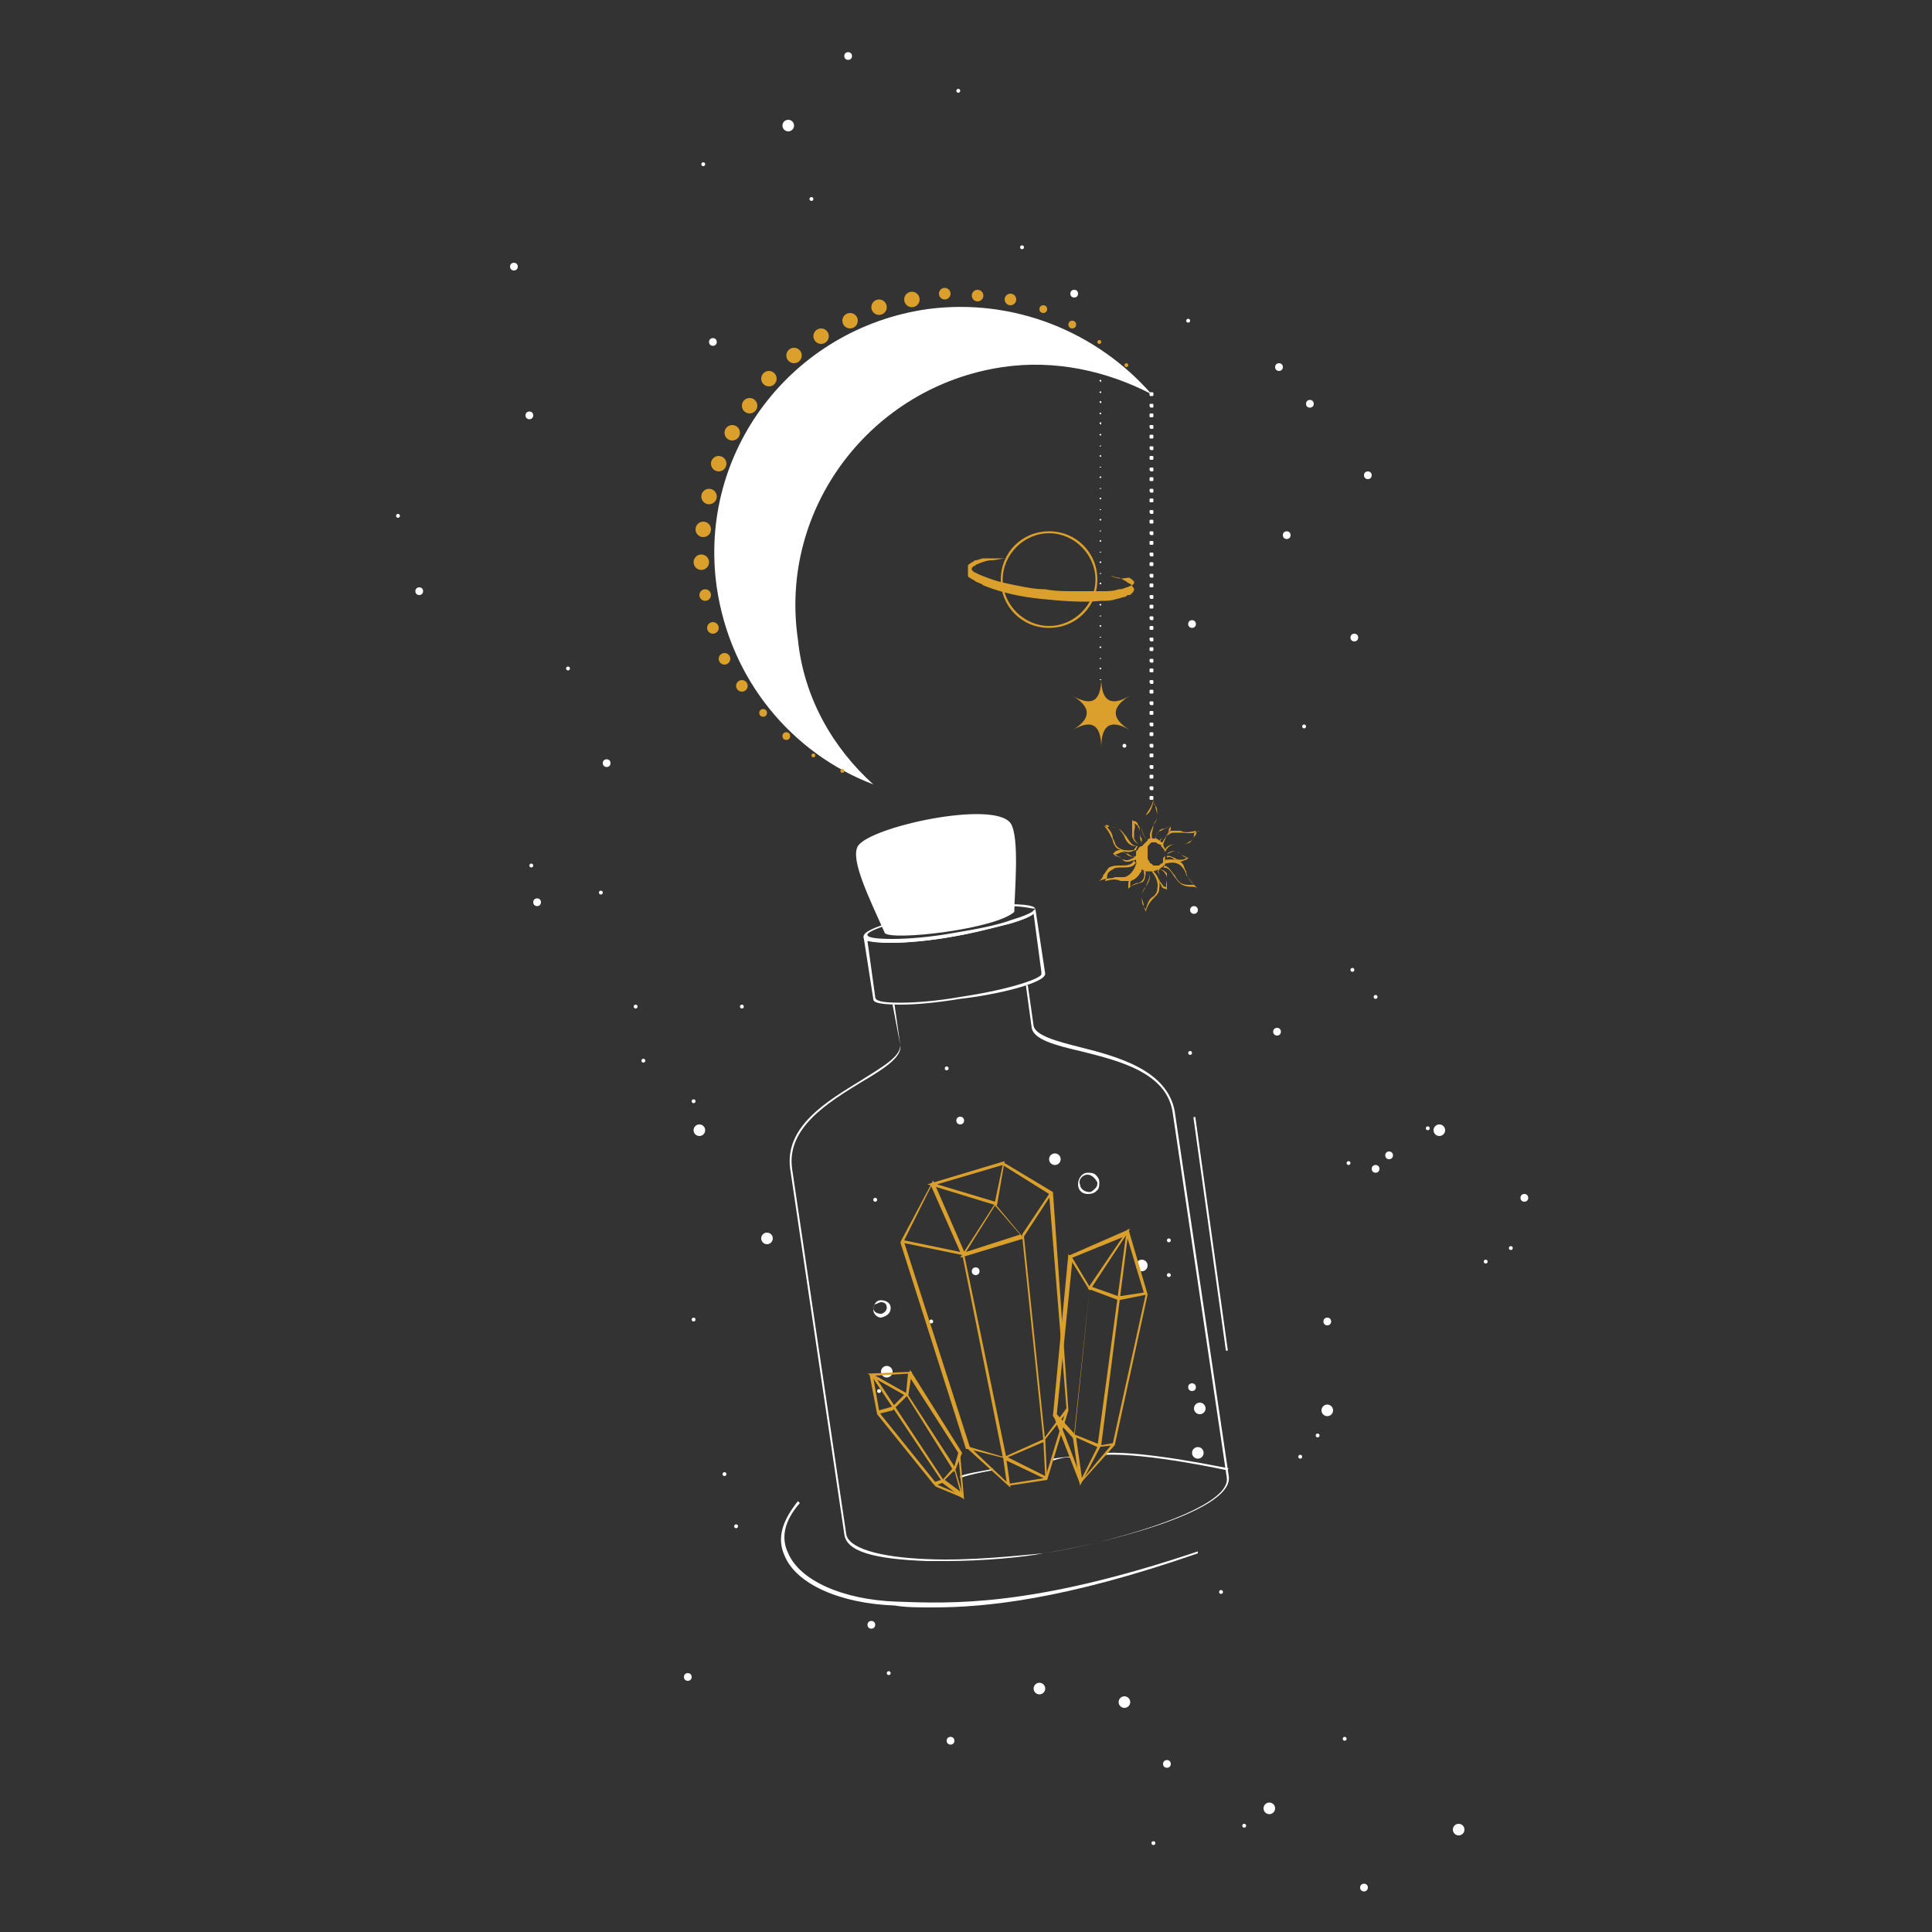<?xml version="1.0" encoding="utf-8"?>
<!-- Generator: Adobe Illustrator 19.0.0, SVG Export Plug-In . SVG Version: 6.00 Build 0)  -->
<svg version="1.1" id="Layer_1" xmlns="http://www.w3.org/2000/svg" xmlns:xlink="http://www.w3.org/1999/xlink" x="0px" y="0px"
	 viewBox="0 0 100 100" style="enable-background:new 0 0 100 100;" xml:space="preserve">
<rect x="0" y="0" width="100" height="100" fill="#333333" stroke="none"/>
<style type="text/css">
	.st0{fill:#FFFFFF;}
	.st1{fill:#DAA02B;}
</style>
<g id="XMLID_1331_">
	<g id="XMLID_1336_">
		<path id="XMLID_1337_" class="st0" d="M46.6,52c-1.4,0-1.4-0.2-1.4-0.3c0,0,0,0,0,0l0,0l-0.5-3.2l0,0l0.1,0v0
			c0,0.1,0.3,0.2,1.3,0.2c0,0,0,0,0,0c0.8,0,2-0.1,3.1-0.3c1.2-0.2,2.3-0.4,3.1-0.7c1-0.3,1.2-0.5,1.2-0.6v0l0.1,0c0,0,0,0,0,0
			l0.5,3.3l0,0c0,0.5-2.6,1.1-4.4,1.3C48.5,51.9,47.4,52,46.6,52C46.6,52,46.6,52,46.6,52z M45.3,51.6L45.3,51.6
			C45.3,51.7,45.3,51.7,45.3,51.6c0,0.2,0.3,0.3,1.3,0.3c0,0,0,0,0,0c0.8,0,2-0.1,3.1-0.3c2.7-0.4,4.3-1,4.2-1.2c0,0,0,0,0,0l0-0.1
			l0,0l-0.4-3c-0.1,0.1-0.5,0.3-1.2,0.5c-0.8,0.2-1.9,0.5-3.1,0.7c-1.2,0.2-2.3,0.3-3.1,0.3c0,0,0,0,0,0c-0.7,0-1.1-0.1-1.2-0.1
			L45.3,51.6L45.3,51.6z"/>
	</g>
	<g id="XMLID_1332_">
		<path id="XMLID_1333_" class="st0" d="M46.1,48.8c-1.4,0-1.4-0.2-1.4-0.3c-0.1-0.5,2.6-1.1,4.4-1.4c1.2-0.2,2.3-0.3,3.1-0.3
			c0,0,0,0,0,0c1.4,0,1.4,0.2,1.4,0.3l0,0c0,0.1,0,0.3-1.3,0.7c-0.8,0.2-1.9,0.5-3.1,0.7C48.1,48.7,46.9,48.8,46.1,48.8
			C46.1,48.8,46.1,48.8,46.1,48.8z M52.2,46.9C52.2,46.9,52.2,46.9,52.2,46.9c-0.9,0-2,0.1-3.1,0.3c-2.7,0.4-4.3,1-4.2,1.2
			c0,0.1,0.3,0.2,1.3,0.2c0,0,0,0,0,0c0.8,0,2-0.1,3.1-0.3c1.2-0.2,2.3-0.4,3.1-0.7c1-0.3,1.2-0.5,1.2-0.6l0,0
			C53.5,47.1,53.2,46.9,52.2,46.9z"/>
	</g>
</g>
<g id="XMLID_1329_">
	<path id="XMLID_1330_" class="st0" d="M48.9,80.8c-0.3,0-0.6,0-0.9,0c-2.8-0.1-4.2-0.5-4.3-1.4l-2.8-18.9c-0.3-2.2,1.9-3.5,3.7-4.6
		c1.1-0.7,2-1.2,2-1.8L46.2,52l0.1,0l0.3,2.1c0.1,0.6-0.8,1.2-2,1.9c-1.8,1.1-3.9,2.4-3.6,4.5l2.8,18.9c0.1,0.7,1.6,1.2,4.2,1.3
		c2.3,0.1,4.8-0.2,6-0.3c2.8-0.4,9.7-2.2,9.5-3.9l-2.8-18.9c-0.3-2.1-2.8-2.7-4.8-3.2c-1.3-0.3-2.4-0.6-2.5-1.2L53.1,51l0.1,0
		l0.3,2.1c0.1,0.5,1.2,0.8,2.4,1.1c2,0.5,4.5,1.2,4.9,3.3l2.8,18.9c0.3,1.9-7,3.6-9.6,4C53,80.6,50.9,80.8,48.9,80.8z"/>
</g>
<g id="XMLID_1285_">
	<path id="XMLID_1286_" class="st0" d="M63.5,76.1c0,0-4.1-0.9-6.3-0.8l0-0.1c2.2-0.1,6.3,0.8,6.4,0.8L63.5,76.1z"/>
</g>
<g id="XMLID_1283_">
	<path id="XMLID_1284_" class="st0" d="M54.5,75.6l0-0.1c0.6-0.1,1-0.1,1-0.1l0,0.1C55.4,75.4,55.1,75.4,54.5,75.6z"/>
</g>
<g id="XMLID_1281_">
	<path id="XMLID_1282_" class="st0" d="M49.7,76.5l0-0.1c0.5-0.2,1.6-0.3,1.7-0.4l0,0.1C51.4,76.1,50.2,76.3,49.7,76.5z"/>
</g>
<g id="XMLID_1277_">
	<path id="XMLID_1278_" class="st0" d="M45.6,68.2c-0.2,0-0.4-0.2-0.4-0.4c0-0.2,0.1-0.5,0.4-0.5c0.2,0,0.5,0.1,0.5,0.4l0,0
		C46.1,67.9,46,68.1,45.6,68.2C45.7,68.2,45.7,68.2,45.6,68.2z M45.6,67.4C45.6,67.4,45.6,67.4,45.6,67.4c-0.1,0-0.2,0.1-0.3,0.1
		c-0.1,0.1-0.1,0.2-0.1,0.2c0,0.2,0.2,0.3,0.4,0.3c0.1,0,0.2-0.1,0.2-0.1c0.1-0.1,0.1-0.2,0.1-0.2C45.9,67.5,45.8,67.4,45.6,67.4z"
		/>
</g>
<g id="XMLID_1273_">
	<path id="XMLID_1274_" class="st0" d="M56.3,61.8c-0.3,0-0.5-0.2-0.5-0.5c0-0.3,0.2-0.6,0.5-0.6c0.1,0,0.3,0,0.4,0.1
		c0.1,0.1,0.2,0.2,0.2,0.4c0,0.1,0,0.3-0.1,0.4C56.7,61.7,56.6,61.8,56.3,61.8C56.4,61.8,56.4,61.8,56.3,61.8z M56.3,60.8
		C56.3,60.8,56.3,60.8,56.3,60.8c-0.3,0-0.5,0.3-0.4,0.5c0,0.2,0.2,0.4,0.5,0.4c0.1,0,0.2-0.1,0.3-0.2c0.1-0.1,0.1-0.2,0.1-0.3l0,0
		C56.7,61,56.5,60.8,56.3,60.8z"/>
</g>
<g id="XMLID_1244_">
	<g id="XMLID_1271_">
		<circle id="XMLID_1272_" class="st0" cx="45.5" cy="72" r="0.1"/>
	</g>
	<g id="XMLID_1269_">
		<circle id="XMLID_1270_" class="st0" cx="45.9" cy="71" r="0.3"/>
	</g>
	<g id="XMLID_1267_">
		<circle id="XMLID_1268_" class="st0" cx="48.2" cy="68.4" r="0.1"/>
	</g>
	<g id="XMLID_1265_">
		<circle id="XMLID_1266_" class="st0" cx="39.9" cy="67.8" r="0"/>
	</g>
	<g id="XMLID_1263_">
		<circle id="XMLID_1264_" class="st0" cx="50.5" cy="65.8" r="0.2"/>
	</g>
	<g id="XMLID_1261_">
		<circle id="XMLID_1262_" class="st0" cx="45.3" cy="62.1" r="0.1"/>
	</g>
	<g id="XMLID_1259_">
		<circle id="XMLID_1260_" class="st0" cx="49" cy="55.3" r="0.1"/>
	</g>
	<g id="XMLID_1257_">
		<circle id="XMLID_1258_" class="st0" cx="49.7" cy="58" r="0.2"/>
	</g>
	<g id="XMLID_1255_">
		<circle id="XMLID_1256_" class="st0" cx="54.6" cy="60" r="0.3"/>
	</g>
	<g id="XMLID_1253_">
		<circle id="XMLID_1254_" class="st0" cx="59.1" cy="65.5" r="0.3"/>
	</g>
	<g id="XMLID_1251_">
		<circle id="XMLID_1252_" class="st0" cx="60.5" cy="64.2" r="0.1"/>
	</g>
	<g id="XMLID_1249_">
		<circle id="XMLID_1250_" class="st0" cx="60.5" cy="66" r="0.1"/>
	</g>
	<g id="XMLID_1247_">
		<circle id="XMLID_1248_" class="st0" cx="61.7" cy="71.8" r="0.2"/>
	</g>
	<g id="XMLID_1245_">
		<circle id="XMLID_1246_" class="st0" cx="62.1" cy="72.9" r="0.3"/>
	</g>
</g>
<path id="XMLID_1243_" class="st0" d="M45.8,48.3c-0.8-1.8-1.8-3.8-1.4-4.5c0.6-1,7-2.4,7.9-1.2c0.5,0.7,0.2,3.7,0.2,4.6
	C51.5,48.1,46.2,48.7,45.8,48.3z"/>
<g id="XMLID_1240_">
	<path id="XMLID_1241_" class="st0" d="M48.3,83.2c-0.8,0-1.4,0-2-0.1c-2.8-0.1-5.1-1.1-5.7-2.6c-0.4-0.9-0.1-1.8,0.7-2.8l0.1,0.1
		c-0.8,0.9-1,1.8-0.6,2.6c0.6,1.4,2.8,2.4,5.6,2.5c2.8,0.1,7,0.3,15.6-2.6l0,0.1C55.1,82.8,51,83.2,48.3,83.2z"/>
</g>
<g id="XMLID_1238_">
	
		<rect id="XMLID_1239_" x="56.6" y="63.8" transform="matrix(0.138 0.991 -0.991 0.138 117.284 -7.083)" class="st0" width="12.2" height="0.1"/>
</g>
<path id="XMLID_1236_" class="st0" d="M45.2,40.6c-4.2-1.6-7.4-5.4-8.1-10.2C36.1,23.4,41,17,48,16c4.5-0.6,8.8,1.2,11.6,4.4
	c-2.3-1.2-5-1.8-7.7-1.4c-6.8,1-11.6,7.3-10.6,14.1C41.6,36.1,43.1,38.7,45.2,40.6z"/>
<g id="XMLID_876_">
	<path id="XMLID_877_" class="st0" d="M59.5,41.3c0-0.1,0-0.1,0.1-0.1l0,0c0.1,0,0.1,0,0.1,0.1l0,0c0,0.1,0,0.1-0.1,0.1l0,0
		C59.5,41.4,59.5,41.4,59.5,41.3z M59.5,40.8c0-0.1,0-0.1,0.1-0.1l0,0c0.1,0,0.1,0,0.1,0.1l0,0c0,0.1,0,0.1-0.1,0.1l0,0
		C59.5,40.9,59.5,40.8,59.5,40.8z M59.5,40.2c0-0.1,0-0.1,0.1-0.1l0,0c0.1,0,0.1,0,0.1,0.1l0,0c0,0.1,0,0.1-0.1,0.1l0,0
		C59.5,40.3,59.5,40.3,59.5,40.2z M59.5,39.7c0-0.1,0-0.1,0.1-0.1l0,0c0.1,0,0.1,0,0.1,0.1l0,0c0,0.1,0,0.1-0.1,0.1l0,0
		C59.5,39.8,59.5,39.7,59.5,39.7z M59.5,39.1c0-0.1,0-0.1,0.1-0.1l0,0c0.1,0,0.1,0,0.1,0.1l0,0c0,0.1,0,0.1-0.1,0.1l0,0
		C59.5,39.2,59.5,39.2,59.5,39.1z M59.5,38.6c0-0.1,0-0.1,0.1-0.1l0,0c0.1,0,0.1,0,0.1,0.1l0,0c0,0.1,0,0.1-0.1,0.1l0,0
		C59.5,38.7,59.5,38.6,59.5,38.6z M59.5,38c0-0.1,0-0.1,0.1-0.1l0,0c0.1,0,0.1,0,0.1,0.1l0,0c0,0.1,0,0.1-0.1,0.1l0,0
		C59.5,38.1,59.5,38.1,59.5,38z M59.5,37.5c0-0.1,0-0.1,0.1-0.1l0,0c0.1,0,0.1,0,0.1,0.1l0,0c0,0.1,0,0.1-0.1,0.1l0,0
		C59.5,37.6,59.5,37.5,59.5,37.5z M59.5,36.9c0-0.1,0-0.1,0.1-0.1l0,0c0.1,0,0.1,0,0.1,0.1l0,0c0,0.1,0,0.1-0.1,0.1l0,0
		C59.5,37,59.5,37,59.5,36.9z M59.5,36.4c0-0.1,0-0.1,0.1-0.1l0,0c0.1,0,0.1,0,0.1,0.1l0,0c0,0.1,0,0.1-0.1,0.1l0,0
		C59.5,36.5,59.5,36.4,59.5,36.4z M59.5,35.8c0-0.1,0-0.1,0.1-0.1l0,0c0.1,0,0.1,0,0.1,0.1l0,0c0,0.1,0,0.1-0.1,0.1l0,0
		C59.5,35.9,59.5,35.9,59.5,35.8z M59.5,35.3c0-0.1,0-0.1,0.1-0.1l0,0c0.1,0,0.1,0,0.1,0.1l0,0c0,0.1,0,0.1-0.1,0.1l0,0
		C59.5,35.4,59.5,35.3,59.5,35.3z M59.5,34.7c0-0.1,0-0.1,0.1-0.1l0,0c0.1,0,0.1,0,0.1,0.1l0,0c0,0.1,0,0.1-0.1,0.1l0,0
		C59.5,34.8,59.5,34.8,59.5,34.7z M59.5,34.2c0-0.1,0-0.1,0.1-0.1l0,0c0.1,0,0.1,0,0.1,0.1l0,0c0,0.1,0,0.1-0.1,0.1l0,0
		C59.5,34.3,59.5,34.2,59.5,34.2z M59.5,33.6c0-0.1,0-0.1,0.1-0.1l0,0c0.1,0,0.1,0,0.1,0.1l0,0c0,0.1,0,0.1-0.1,0.1l0,0
		C59.5,33.7,59.5,33.7,59.5,33.6z M59.5,33.1c0-0.1,0-0.1,0.1-0.1l0,0c0.1,0,0.1,0,0.1,0.1l0,0c0,0.1,0,0.1-0.1,0.1l0,0
		C59.5,33.2,59.5,33.1,59.5,33.1z M59.5,32.5c0-0.1,0-0.1,0.1-0.1l0,0c0.1,0,0.1,0,0.1,0.1l0,0c0,0.1,0,0.1-0.1,0.1l0,0
		C59.5,32.6,59.5,32.6,59.5,32.5z M59.5,32c0-0.1,0-0.1,0.1-0.1l0,0c0.1,0,0.1,0,0.1,0.1l0,0c0,0.1,0,0.1-0.1,0.1l0,0
		C59.5,32.1,59.5,32,59.5,32z M59.5,31.4c0-0.1,0-0.1,0.1-0.1l0,0c0.1,0,0.1,0,0.1,0.1l0,0c0,0.1,0,0.1-0.1,0.1l0,0
		C59.5,31.5,59.5,31.5,59.5,31.4z M59.5,30.9c0-0.1,0-0.1,0.1-0.1l0,0c0.1,0,0.1,0,0.1,0.1l0,0c0,0.1,0,0.1-0.1,0.1l0,0
		C59.5,31,59.5,30.9,59.5,30.9z M59.5,30.3c0-0.1,0-0.1,0.1-0.1l0,0c0.1,0,0.1,0,0.1,0.1l0,0c0,0.1,0,0.1-0.1,0.1l0,0
		C59.5,30.4,59.5,30.4,59.5,30.3z M59.5,29.8c0-0.1,0-0.1,0.1-0.1l0,0c0.1,0,0.1,0,0.1,0.1l0,0c0,0.1,0,0.1-0.1,0.1l0,0
		C59.5,29.9,59.5,29.8,59.5,29.8z M59.5,29.2c0-0.1,0-0.1,0.1-0.1l0,0c0.1,0,0.1,0,0.1,0.1l0,0c0,0.1,0,0.1-0.1,0.1l0,0
		C59.5,29.3,59.5,29.3,59.5,29.2z M59.5,28.7c0-0.1,0-0.1,0.1-0.1l0,0c0.1,0,0.1,0,0.1,0.1l0,0c0,0.1,0,0.1-0.1,0.1l0,0
		C59.5,28.8,59.5,28.7,59.5,28.7z M59.5,28.1c0-0.1,0-0.1,0.1-0.1l0,0c0.1,0,0.1,0,0.1,0.1l0,0c0,0.1,0,0.1-0.1,0.1l0,0
		C59.5,28.2,59.5,28.2,59.5,28.1z M59.5,27.6c0-0.1,0-0.1,0.1-0.1l0,0c0.1,0,0.1,0,0.1,0.1l0,0c0,0.1,0,0.1-0.1,0.1l0,0
		C59.5,27.7,59.5,27.6,59.5,27.6z M59.5,27c0-0.1,0-0.1,0.1-0.1l0,0c0.1,0,0.1,0,0.1,0.1l0,0c0,0.1,0,0.1-0.1,0.1l0,0
		C59.5,27.1,59.5,27.1,59.5,27z M59.5,26.5c0-0.1,0-0.1,0.1-0.1l0,0c0.1,0,0.1,0,0.1,0.1l0,0c0,0.1,0,0.1-0.1,0.1l0,0
		C59.5,26.6,59.5,26.5,59.5,26.5z M59.5,25.9c0-0.1,0-0.1,0.1-0.1l0,0c0.1,0,0.1,0,0.1,0.1l0,0c0,0.1,0,0.1-0.1,0.1l0,0
		C59.5,26,59.5,26,59.5,25.9z M59.5,25.4c0-0.1,0-0.1,0.1-0.1l0,0c0.1,0,0.1,0,0.1,0.1l0,0c0,0.1,0,0.1-0.1,0.1l0,0
		C59.5,25.5,59.5,25.4,59.5,25.4z M59.5,24.8c0-0.1,0-0.1,0.1-0.1l0,0c0.1,0,0.1,0,0.1,0.1l0,0c0,0.1,0,0.1-0.1,0.1l0,0
		C59.5,24.9,59.5,24.9,59.5,24.8z M59.5,24.3c0-0.1,0-0.1,0.1-0.1l0,0c0.1,0,0.1,0,0.1,0.1l0,0c0,0.1,0,0.1-0.1,0.1l0,0
		C59.5,24.4,59.5,24.3,59.5,24.3z M59.5,23.7c0-0.1,0-0.1,0.1-0.1l0,0c0.1,0,0.1,0,0.1,0.1l0,0c0,0.1,0,0.1-0.1,0.1l0,0
		C59.5,23.8,59.5,23.8,59.5,23.7z M59.5,23.2c0-0.1,0-0.1,0.1-0.1l0,0c0.1,0,0.1,0,0.1,0.1l0,0c0,0.1,0,0.1-0.1,0.1l0,0
		C59.5,23.3,59.5,23.2,59.5,23.2z M59.5,22.6c0-0.1,0-0.1,0.1-0.1l0,0c0.1,0,0.1,0,0.1,0.1l0,0c0,0.1,0,0.1-0.1,0.1l0,0
		C59.5,22.7,59.5,22.7,59.5,22.6z M59.5,22.1c0-0.1,0-0.1,0.1-0.1l0,0c0.1,0,0.1,0,0.1,0.1l0,0c0,0.1,0,0.1-0.1,0.1l0,0
		C59.5,22.2,59.5,22.1,59.5,22.1z M59.5,21.5c0-0.1,0-0.1,0.1-0.1l0,0c0.1,0,0.1,0,0.1,0.1l0,0c0,0.1,0,0.1-0.1,0.1l0,0
		C59.5,21.6,59.5,21.6,59.5,21.5z M59.5,21c0-0.1,0-0.1,0.1-0.1l0,0c0.1,0,0.1,0,0.1,0.1l0,0c0,0.1,0,0.1-0.1,0.1l0,0
		C59.5,21.1,59.5,21,59.5,21z M59.5,20.4c0-0.1,0-0.1,0.1-0.1l0,0c0.1,0,0.1,0,0.1,0.1l0,0c0,0.1,0,0.1-0.1,0.1l0,0
		C59.5,20.5,59.5,20.5,59.5,20.4z"/>
</g>
<g id="XMLID_874_">
	<path id="XMLID_875_" class="st0" d="M54.3,27.6C54.3,27.6,54.3,27.6,54.3,27.6l0-8.7c0,0,0,0,0,0c0,0,0,0,0,0L54.3,27.6
		C54.4,27.6,54.3,27.6,54.3,27.6z"/>
</g>
<g id="XMLID_842_">
	<path id="XMLID_843_" class="st0" d="M56.9,35.2C56.9,35.1,56.9,35.1,56.9,35.2L56.9,35.2c0.1-0.1,0.1,0,0.1,0l0,0
		C57,35.2,57,35.2,56.9,35.2L56.9,35.2C56.9,35.2,56.9,35.2,56.9,35.2z M56.9,34.6C56.9,34.6,56.9,34.5,56.9,34.6L56.9,34.6
		c0.1-0.1,0.1,0,0.1,0l0,0C57,34.6,57,34.7,56.9,34.6L56.9,34.6C56.9,34.7,56.9,34.6,56.9,34.6z M56.9,34.1
		C56.9,34,56.9,34,56.9,34.1L56.9,34.1c0.1-0.1,0.1,0,0.1,0l0,0C57,34.1,57,34.1,56.9,34.1L56.9,34.1C56.9,34.1,56.9,34.1,56.9,34.1
		z M56.9,33.5C56.9,33.5,56.9,33.4,56.9,33.5L56.9,33.5c0.1-0.1,0.1,0,0.1,0l0,0C57,33.5,57,33.6,56.9,33.5L56.9,33.5
		C56.9,33.6,56.9,33.5,56.9,33.5z M56.9,33C56.9,32.9,56.9,32.9,56.9,33L56.9,33c0.1-0.1,0.1,0,0.1,0l0,0C57,33,57,33,56.9,33
		L56.9,33C56.9,33,56.9,33,56.9,33z M56.9,32.4C56.9,32.4,56.9,32.3,56.9,32.4L56.9,32.4c0.1-0.1,0.1,0,0.1,0l0,0
		C57,32.4,57,32.5,56.9,32.4L56.9,32.4C56.9,32.5,56.9,32.4,56.9,32.4z M56.9,31.9C56.9,31.8,56.9,31.8,56.9,31.9L56.9,31.9
		c0.1-0.1,0.1,0,0.1,0l0,0C57,31.9,57,31.9,56.9,31.9L56.9,31.9C56.9,31.9,56.9,31.9,56.9,31.9z M56.9,31.3
		C56.9,31.3,56.9,31.2,56.9,31.3L56.9,31.3c0.1-0.1,0.1,0,0.1,0l0,0C57,31.3,57,31.4,56.9,31.3L56.9,31.3
		C56.9,31.4,56.9,31.3,56.9,31.3z M56.9,30.8C56.9,30.7,56.9,30.7,56.9,30.8L56.9,30.8c0.1-0.1,0.1,0,0.1,0l0,0
		C57,30.8,57,30.8,56.9,30.8L56.9,30.8C56.9,30.8,56.9,30.8,56.9,30.8z M56.9,30.2C56.9,30.2,56.9,30.1,56.9,30.2L56.9,30.2
		c0.1-0.1,0.1,0,0.1,0l0,0C57,30.2,57,30.3,56.9,30.2L56.9,30.2C56.9,30.3,56.9,30.2,56.9,30.2z M56.9,29.7
		C56.9,29.6,56.9,29.6,56.9,29.7L56.9,29.7c0.1-0.1,0.1,0,0.1,0l0,0C57,29.7,57,29.7,56.9,29.7L56.9,29.7
		C56.9,29.7,56.9,29.7,56.9,29.7z M56.9,29.1C56.9,29.1,56.9,29,56.9,29.1L56.9,29.1c0.1-0.1,0.1,0,0.1,0l0,0
		C57,29.1,57,29.2,56.9,29.1L56.9,29.1C56.9,29.2,56.9,29.1,56.9,29.1z M56.9,28.6C56.9,28.5,56.9,28.5,56.9,28.6L56.9,28.6
		c0.1-0.1,0.1,0,0.1,0l0,0C57,28.6,57,28.6,56.9,28.6L56.9,28.6C56.9,28.6,56.9,28.6,56.9,28.6z M56.9,28C56.9,28,56.9,27.9,56.9,28
		L56.9,28c0.1-0.1,0.1,0,0.1,0l0,0C57,28,57,28.1,56.9,28L56.9,28C56.9,28.1,56.9,28,56.9,28z M56.9,27.5
		C56.9,27.4,56.9,27.4,56.9,27.5L56.9,27.5c0.1-0.1,0.1,0,0.1,0l0,0C57,27.5,57,27.5,56.9,27.5L56.9,27.5
		C56.9,27.5,56.9,27.5,56.9,27.5z M56.9,26.9C56.9,26.9,56.9,26.8,56.9,26.9L56.9,26.9c0.1-0.1,0.1,0,0.1,0l0,0
		C57,26.9,57,27,56.9,26.9L56.9,26.9C56.9,27,56.9,26.9,56.9,26.9z M56.9,26.4C56.9,26.3,56.9,26.3,56.9,26.4L56.9,26.4
		c0.1-0.1,0.1,0,0.1,0l0,0C57,26.4,57,26.4,56.9,26.4L56.9,26.4C56.9,26.4,56.9,26.4,56.9,26.4z M56.9,25.8
		C56.9,25.8,56.9,25.7,56.9,25.8L56.9,25.8c0.1-0.1,0.1,0,0.1,0l0,0C57,25.8,57,25.9,56.9,25.8L56.9,25.8
		C56.9,25.9,56.9,25.8,56.9,25.8z M56.9,25.3C56.9,25.2,56.9,25.2,56.9,25.3L56.9,25.3c0.1-0.1,0.1,0,0.1,0l0,0
		C57,25.3,57,25.3,56.9,25.3L56.9,25.3C56.9,25.3,56.9,25.3,56.9,25.3z M56.9,24.7C56.9,24.7,56.9,24.6,56.9,24.7L56.9,24.7
		c0.1-0.1,0.1,0,0.1,0l0,0C57,24.7,57,24.8,56.9,24.7L56.9,24.7C56.9,24.8,56.9,24.7,56.9,24.7z M56.9,24.2
		C56.9,24.1,56.9,24.1,56.9,24.2L56.9,24.2c0.1-0.1,0.1,0,0.1,0l0,0C57,24.2,57,24.2,56.9,24.2L56.9,24.2
		C56.9,24.2,56.9,24.2,56.9,24.2z M56.9,23.6C56.9,23.6,56.9,23.5,56.9,23.6L56.9,23.6c0.1-0.1,0.1,0,0.1,0l0,0
		C57,23.6,57,23.7,56.9,23.6L56.9,23.6C56.9,23.7,56.9,23.6,56.9,23.6z M56.9,23.1C56.9,23,56.9,23,56.9,23.1L56.9,23.1
		c0.1-0.1,0.1,0,0.1,0l0,0C57,23.1,57,23.1,56.9,23.1L56.9,23.1C56.9,23.1,56.9,23.1,56.9,23.1z M56.9,22.5
		C56.9,22.5,56.9,22.4,56.9,22.5L56.9,22.5c0.1-0.1,0.1,0,0.1,0l0,0C57,22.5,57,22.6,56.9,22.5L56.9,22.5
		C56.9,22.6,56.9,22.5,56.9,22.5z M56.9,21.9C56.9,21.9,56.9,21.9,56.9,21.9L56.9,21.9c0.1-0.1,0.1,0,0.1,0l0,0
		C57,22,57,22,56.9,21.9L56.9,21.9C56.9,22,56.9,22,56.9,21.9z M56.9,21.4C56.9,21.4,56.9,21.3,56.9,21.4L56.9,21.4
		c0.1-0.1,0.1,0,0.1,0l0,0C57,21.4,57,21.5,56.9,21.4L56.9,21.4C56.9,21.5,56.9,21.4,56.9,21.4z M56.9,20.8
		C56.9,20.8,56.9,20.8,56.9,20.8L56.9,20.8c0.1-0.1,0.1,0,0.1,0l0,0C57,20.9,57,20.9,56.9,20.8L56.9,20.8
		C56.9,20.9,56.9,20.9,56.9,20.8z M56.9,20.3C56.9,20.3,56.9,20.2,56.9,20.3L56.9,20.3c0.1-0.1,0.1,0,0.1,0l0,0
		C57,20.3,57,20.4,56.9,20.3L56.9,20.3C56.9,20.4,56.9,20.3,56.9,20.3z M56.9,19.7C56.9,19.7,56.9,19.7,56.9,19.7L56.9,19.7
		c0.1-0.1,0.1,0,0.1,0l0,0C57,19.8,57,19.8,56.9,19.7L56.9,19.7C56.9,19.8,56.9,19.8,56.9,19.7z M56.9,19.2
		C56.9,19.2,56.9,19.1,56.9,19.2L56.9,19.2c0.1-0.1,0.1,0,0.1,0l0,0C57,19.2,57,19.3,56.9,19.2L56.9,19.2
		C56.9,19.3,56.9,19.2,56.9,19.2z"/>
</g>
<g id="XMLID_2419_">
	<g id="XMLID_1340_">
		<g id="XMLID_1357_">
			<path id="XMLID_1358_" class="st1" d="M50,65l-3.4-0.7l1.7-3.2L50,65z M46.8,64.2l2.9,0.6l-1.5-3.4L46.8,64.2z"/>
		</g>
		<g id="XMLID_1353_">
			<path id="XMLID_1354_" class="st1" d="M51.6,62.4L48,61.3l4-1.2L51.6,62.4z M48.5,61.3l3,0.9l0.4-1.9L48.5,61.3z"/>
		</g>
		<g id="XMLID_1349_">
			<path id="XMLID_1350_" class="st1" d="M49.7,65.1l1.8-2.8l1.5,1.8L49.7,65.1z M51.5,62.4L50,64.8l2.8-0.9L51.5,62.4z"/>
		</g>
		<g id="XMLID_1347_">
			<polygon id="XMLID_1348_" class="st1" points="52,75.5 52,75.4 54,74.5 52.9,63.9 52.9,63.9 54.3,61.8 51.9,60.3 52,60.2 
				54.5,61.7 53,64 54.1,74.6 			"/>
		</g>
		<g id="XMLID_1345_">
			<polygon id="XMLID_1346_" class="st1" points="52.1,75.5 50.1,75 50,75 46.6,64.3 46.8,64.3 50.2,74.9 51.9,75.4 49.8,64.9 
				49.9,64.9 			"/>
		</g>
		<g id="XMLID_1343_">
			<polygon id="XMLID_1344_" class="st1" points="52.3,77 50.1,75 50.2,74.9 52.1,76.7 51.9,75.3 54.1,76.4 54,74.5 55.2,72.9 
				54.3,61.8 54.5,61.7 55.3,73 54.1,74.5 54.2,76.6 52.1,75.6 			"/>
		</g>
		<g id="XMLID_1341_">
			<polygon id="XMLID_1342_" class="st1" points="52.2,76.9 52.2,76.8 54.1,76.5 55.2,72.9 55.3,73 54.2,76.6 			"/>
		</g>
	</g>
	<g id="XMLID_1308_">
		<g id="XMLID_1325_">
			<path id="XMLID_1326_" class="st1" d="M56.4,66.8L55.3,65l3.2-1.4L56.4,66.8z M55.5,65.1l0.9,1.5l1.8-2.6L55.5,65.1z"/>
		</g>
		<g id="XMLID_1321_">
			<path id="XMLID_1322_" class="st1" d="M57.9,67.3l-1.6-0.6l2.1-3.1l1,3.4L57.9,67.3z M56.5,66.6l1.4,0.5l1.3-0.2l-0.9-3
				L56.5,66.6z"/>
		</g>
		<g id="XMLID_1317_">
			<path id="XMLID_1318_" class="st1" d="M55.6,74.5l-1.1-1.2l0,0l0.8-8.4l1.1,1.8L55.6,74.5z M54.7,73.2l0.9,1l0.8-7.5l-0.9-1.4
				L54.7,73.2z"/>
		</g>
		<g id="XMLID_1315_">
			<polygon id="XMLID_1316_" class="st1" points="56.8,74.9 58.3,63.8 58.4,63.8 57,74.8 57.6,74.7 59.3,67 59.4,67 57.7,74.8 			
				"/>
		</g>
		<g id="XMLID_1311_">
			<path id="XMLID_1312_" class="st1" d="M55.9,76.9l-0.4-2.7l1.5,0.6L55.9,76.9z M55.7,74.4l0.3,2.1l0.8-1.6L55.7,74.4z"/>
		</g>
		<g id="XMLID_1309_">
			<polygon id="XMLID_1310_" class="st1" points="55.9,76.8 54.5,73.2 54.7,73.2 56,76.6 57.6,74.7 57.7,74.8 			"/>
		</g>
	</g>
	<g id="XMLID_1304_">
		<path id="XMLID_1305_" class="st1" d="M47,72.3l-2.1-1.2l2.3-0.1L47,72.3z M45.3,71.2l1.6,0.9l0.1-1L45.3,71.2z"/>
	</g>
	<g id="XMLID_1300_">
		<path id="XMLID_1301_" class="st1" d="M45.4,73.2L45,71.1l2,1.1l-0.8,0.8L45.4,73.2z M45.2,71.3l0.3,1.7l0.7-0.2l0.6-0.6
			L45.2,71.3z"/>
	</g>
	<g id="XMLID_1296_">
		<path id="XMLID_1297_" class="st1" d="M49.4,76.2l-2.5-4l0.2-1.3l2.7,4.3L49.4,76.2z M47,72.2l2.4,3.7l0.2-0.7l-2.5-3.9L47,72.2z"
			/>
	</g>
	<g id="XMLID_1294_">
		<polygon id="XMLID_1295_" class="st1" points="48.4,76.9 48.3,76.8 45.4,73.2 45.5,73.1 48.4,76.7 48.7,76.6 45.1,71.2 45.2,71.1 
			48.9,76.7 		"/>
	</g>
	<g id="XMLID_1290_">
		<path id="XMLID_1291_" class="st1" d="M49.9,77.6l-1.2-0.9l0.7-0.8L49.9,77.6z M48.9,76.6l0.8,0.6l-0.3-1.1L48.9,76.6z"/>
	</g>
	<g id="XMLID_1288_">
		<path id="XMLID_1289_" class="st1" d="M48.4,76.9l0-0.1l1.4,0.6l-0.2-2.1l0.1,0l0.2,2.3C49.9,77.5,48.2,76.9,48.4,76.9z"/>
	</g>
	<path id="XMLID_1237_" class="st1" d="M57,35.1c0,1.2-0.5,1.5-1.5,0.9c1,0.6,1,1.2,0,1.8c1-0.6,1.5-0.3,1.5,0.9
		c0-1.2,0.5-1.5,1.5-0.9c-1-0.6-1-1.2,0-1.8C57.5,36.6,57,36.3,57,35.1z"/>
	<g id="XMLID_1207_">
		<circle id="XMLID_1235_" class="st1" cx="43.6" cy="39.9" r="0.1"/>
		<circle id="XMLID_1234_" class="st1" cx="42.1" cy="39.1" r="0.1"/>
		<circle id="XMLID_1233_" class="st1" cx="40.7" cy="38.1" r="0.2"/>
		<circle id="XMLID_1232_" class="st1" cx="39.5" cy="36.9" r="0.2"/>
		<circle id="XMLID_1231_" class="st1" cx="38.4" cy="35.5" r="0.3"/>
		<circle id="XMLID_1230_" class="st1" cx="37.5" cy="34.1" r="0.3"/>
		<circle id="XMLID_1229_" class="st1" cx="36.9" cy="32.5" r="0.3"/>
		<circle id="XMLID_1228_" class="st1" cx="36.5" cy="30.8" r="0.3"/>
		<circle id="XMLID_1227_" class="st1" cx="36.3" cy="29.1" r="0.4"/>
		<circle id="XMLID_1226_" class="st1" cx="36.4" cy="27.4" r="0.4"/>
		<circle id="XMLID_1225_" class="st1" cx="36.7" cy="25.7" r="0.4"/>
		<circle id="XMLID_1224_" class="st1" cx="37.2" cy="24" r="0.4"/>
		<circle id="XMLID_1223_" class="st1" cx="37.9" cy="22.4" r="0.4"/>
		<circle id="XMLID_1222_" class="st1" cx="38.8" cy="21" r="0.4"/>
		<circle id="XMLID_1221_" class="st1" cx="39.8" cy="19.6" r="0.4"/>
		<circle id="XMLID_1220_" class="st1" cx="41.1" cy="18.4" r="0.4"/>
		<circle id="XMLID_1219_" class="st1" cx="42.5" cy="17.4" r="0.4"/>
		<circle id="XMLID_1218_" class="st1" cx="44" cy="16.6" r="0.4"/>
		<circle id="XMLID_1217_" class="st1" cx="45.5" cy="15.9" r="0.4"/>
		<circle id="XMLID_1216_" class="st1" cx="47.2" cy="15.5" r="0.4"/>
		<circle id="XMLID_1215_" class="st1" cx="48.9" cy="15.2" r="0.3"/>
		<circle id="XMLID_1214_" class="st1" cx="50.6" cy="15.3" r="0.3"/>
		<circle id="XMLID_1213_" class="st1" cx="52.3" cy="15.5" r="0.3"/>
		<circle id="XMLID_1212_" class="st1" cx="54" cy="16" r="0.2"/>
		<circle id="XMLID_1211_" class="st1" cx="55.5" cy="16.8" r="0.2"/>
		<circle id="XMLID_1210_" class="st1" cx="56.9" cy="17.7" r="0.1"/>
		<circle id="XMLID_1209_" class="st1" cx="58.3" cy="18.9" r="0.1"/>
		
			<rect id="XMLID_1208_" x="59.4" y="20.1" transform="matrix(0.707 0.707 -0.707 0.707 31.599 -36.127)" class="st1" width="0" height="0"/>
	</g>
	<g id="XMLID_917_">
		<path id="XMLID_1206_" class="st1" d="M60.3,44.7c0,0.1-0.1,0.1-0.1,0.1c0,0-0.1,0.1-0.1,0.1c0,0-0.1,0.1-0.2,0.1
			c-0.1,0-0.1,0.1-0.2,0.1c0,0-0.1,0-0.1,0c-0.1,0-0.1,0-0.2,0h0c-0.1,0-0.1,0-0.1,0c-0.1,0-0.1-0.1-0.2-0.1c-0.1,0-0.1-0.1-0.2-0.2
			v0c-0.1-0.1-0.1-0.2-0.1-0.3c0,0,0-0.1,0-0.1v0c0,0,0-0.1,0-0.1c0,0,0,0,0-0.1c0-0.1,0-0.2,0.1-0.2c0-0.1,0.1-0.2,0.2-0.2
			c0,0,0.1-0.1,0.1-0.1c0,0,0.1-0.1,0.2-0.1c0.1,0,0.1-0.1,0.2-0.1h0c0,0,0.1,0,0.1,0c0,0,0,0,0,0c0,0-0.1,0.1-0.1,0.1
			c0,0-0.1,0.1-0.1,0.1c-0.1,0.1-0.1,0.1-0.1,0.2c0,0.1,0,0.1,0,0.2c0,0,0,0,0,0.1c0,0,0,0.1,0,0.1v0c0,0,0,0.1,0,0.1
			c0,0.1,0.1,0.2,0.1,0.2v0c0,0.1,0.1,0.1,0.1,0.1c0,0,0.1,0.1,0.1,0.1c0,0,0.1,0,0.1,0h0c0,0,0.1,0,0.1,0c0,0,0.1,0,0.1,0
			c0.1,0,0.1,0,0.2-0.1C60.2,44.8,60.2,44.7,60.3,44.7C60.3,44.7,60.3,44.7,60.3,44.7z"/>
		<g id="XMLID_1202_">
			<path id="XMLID_1203_" class="st1" d="M59.8,44.9c0,0-0.1,0-0.1,0c0,0-0.1,0-0.1,0c0,0-0.1,0-0.1-0.1c-0.1,0-0.1-0.1-0.2-0.1l0,0
				c-0.1-0.1-0.1-0.1-0.1-0.2c0,0,0-0.1,0-0.1c0,0,0-0.1,0-0.1c0,0,0,0,0-0.1c0-0.1,0-0.1,0-0.2c0-0.1,0.1-0.2,0.1-0.2
				c0,0,0.1-0.1,0.1-0.1c0,0,0.1-0.1,0.1-0.1l0,0c0,0,0,0,0,0c0.1,0,0.1,0,0.2,0c0.1,0,0.1,0,0.1,0c0.1,0,0.1,0.1,0.2,0.1
				c0.1,0,0.1,0.1,0.2,0.2l0,0c0.1,0.1,0.1,0.2,0.1,0.3c0,0,0,0.1,0,0.2c0,0,0,0.1,0,0.1c0,0,0,0,0,0.1c0,0.1,0,0.2-0.1,0.2
				c0,0,0,0.1-0.1,0.1l0,0c0,0,0,0,0,0c0,0-0.1,0.1-0.1,0.1c-0.1,0-0.1,0-0.2,0.1C59.9,44.8,59.8,44.9,59.8,44.9z M59.3,44.6
				c0,0.1,0.1,0.1,0.1,0.1c0,0,0.1,0.1,0.1,0.1c0,0,0.1,0,0.1,0c0.1,0,0.2,0,0.3,0c0.1,0,0.1,0,0.2-0.1c0,0,0.1,0,0.1-0.1
				c0,0,0-0.1,0-0.1c0-0.1,0-0.1,0.1-0.2c0,0,0,0,0-0.1c0,0,0-0.1,0-0.1c0-0.1,0-0.1,0-0.1c0-0.1-0.1-0.2-0.1-0.3l0,0
				c0-0.1-0.1-0.1-0.2-0.2c0,0-0.1-0.1-0.2-0.1c0,0-0.1,0-0.1,0c-0.1,0-0.1,0-0.2,0l0,0c0,0-0.1,0-0.1,0.1c0,0-0.1,0.1-0.1,0.1
				c-0.1,0.1-0.1,0.1-0.1,0.2c0,0.1,0,0.1,0,0.2c0,0,0,0,0,0.1c0,0,0,0.1,0,0.1c0,0,0,0.1,0,0.1C59.2,44.4,59.2,44.5,59.3,44.6
				L59.3,44.6z"/>
		</g>
		<g id="XMLID_918_">
			<g id="XMLID_1198_">
				<path id="XMLID_1199_" class="st1" d="M59.7,43.5L59.7,43.5c-0.1,0-0.2,0-0.3,0h0l0,0c-0.1-0.1-0.4-0.4-0.3-0.9
					c0-0.2,0.1-0.3,0.2-0.4c0.1-0.2,0.3-0.4,0.4-0.8l0,0c0,0.1,0,0.2,0.1,0.3c0.1,0.1,0.1,0.3,0.1,0.5c0,0.2-0.1,0.4-0.2,0.5
					C59.7,43,59.5,43.2,59.7,43.5L59.7,43.5z M59.5,43.5c0,0,0.1,0,0.1,0c-0.2-0.3,0-0.5,0.1-0.8c0.1-0.2,0.2-0.3,0.2-0.5
					c0-0.2-0.1-0.3-0.1-0.5c0-0.1-0.1-0.1-0.1-0.2c-0.1,0.4-0.2,0.6-0.4,0.7c-0.1,0.1-0.2,0.2-0.2,0.4c-0.1,0.4,0.2,0.8,0.3,0.9
					C59.5,43.5,59.5,43.5,59.5,43.5z"/>
			</g>
			<g id="XMLID_1194_">
				<path id="XMLID_1195_" class="st1" d="M59,43.7L59,43.7c-0.1,0-0.3-0.1-0.4-0.4c0-0.1,0-0.2,0-0.3c0-0.1,0-0.3,0-0.6l0,0
					c0,0.1,0.1,0.1,0.1,0.1c0.1,0,0.2,0.1,0.2,0.2c0.1,0.1,0.1,0.2,0.1,0.3c0,0.2,0,0.3,0.1,0.4l0,0l0,0
					C59.1,43.6,59.1,43.6,59,43.7L59,43.7z M58.7,42.6c0.1,0.2,0,0.3,0,0.5c0,0.1,0,0.2,0,0.3c0.1,0.2,0.2,0.3,0.3,0.3
					c0,0,0.1-0.1,0.1-0.1C59,43.5,59,43.3,59,43.1c0-0.1,0-0.2-0.1-0.3C58.9,42.7,58.8,42.7,58.7,42.6
					C58.7,42.6,58.7,42.6,58.7,42.6z"/>
			</g>
			<g id="XMLID_1190_">
				<path id="XMLID_1191_" class="st1" d="M58.4,44.1c-0.2,0-0.4-0.1-0.6-0.2c-0.1-0.1-0.2-0.3-0.2-0.4c-0.1-0.2-0.2-0.5-0.5-0.8
					l0,0c0.1,0.1,0.2,0.1,0.3,0.1c0.1,0,0.3,0,0.5,0.1c0.2,0.1,0.3,0.3,0.4,0.4c0.2,0.3,0.3,0.5,0.6,0.5l0,0l0,0
					c-0.1,0.1-0.1,0.2-0.1,0.2l0,0l0,0C58.7,44,58.6,44.1,58.4,44.1z M57.2,42.7c0.3,0.3,0.4,0.5,0.4,0.7c0.1,0.1,0.1,0.3,0.2,0.4
					c0.3,0.3,0.7,0.2,0.9,0.2c0-0.1,0.1-0.1,0.1-0.2c-0.3,0-0.5-0.2-0.6-0.5c-0.1-0.2-0.2-0.3-0.3-0.4c-0.2-0.1-0.3-0.1-0.5-0.1
					C57.4,42.7,57.3,42.7,57.2,42.7z"/>
			</g>
			<g id="XMLID_1186_">
				<path id="XMLID_1187_" class="st1" d="M58.4,44.6c0,0-0.1,0-0.1,0c-0.1,0-0.2-0.1-0.2-0.1c-0.1-0.1-0.2-0.2-0.5-0.2l0,0
					c0.1,0,0.1,0,0.2-0.1c0.1,0,0.2-0.1,0.3-0.1c0.1,0,0.2,0.1,0.3,0.1c0.1,0.1,0.3,0.2,0.4,0.1l0,0l0,0c0,0,0,0,0,0.1
					c0,0,0,0.1,0,0.1l0,0l0,0C58.7,44.5,58.5,44.6,58.4,44.6z M57.6,44.2c0.2,0.1,0.3,0.1,0.4,0.2c0.1,0.1,0.1,0.1,0.2,0.1
					c0.2,0.1,0.4-0.1,0.5-0.1c0,0,0-0.1,0-0.1c0,0,0,0,0,0c-0.1,0.1-0.3,0-0.4-0.1C58.2,44.1,58.1,44,58,44c-0.1,0-0.2,0-0.3,0.1
					C57.7,44.1,57.6,44.2,57.6,44.2z"/>
			</g>
			<g id="XMLID_1182_">
				<path id="XMLID_1183_" class="st1" d="M56.9,45.6L56.9,45.6c0.1-0.1,0.2-0.2,0.2-0.3c0.1-0.1,0.2-0.3,0.3-0.4
					c0.2-0.1,0.4-0.1,0.6-0.1c0.3,0,0.6,0,0.7-0.3l0,0l0,0c0,0.1,0.1,0.2,0.1,0.2l0,0v0c0,0.1-0.2,0.6-0.6,0.7c-0.2,0-0.3,0-0.5,0
					C57.6,45.5,57.3,45.4,56.9,45.6z M58.8,44.6c-0.1,0.3-0.4,0.3-0.7,0.3c-0.2,0-0.4,0-0.5,0.1c-0.2,0.1-0.3,0.2-0.3,0.4
					c0,0.1-0.1,0.1-0.1,0.2c0.4-0.1,0.6-0.1,0.8,0c0.2,0,0.3,0,0.5,0c0.4-0.1,0.6-0.5,0.6-0.7C58.8,44.7,58.8,44.7,58.8,44.6z"/>
			</g>
			<g id="XMLID_1178_">
				<path id="XMLID_1179_" class="st1" d="M58.4,46L58.4,46c0-0.1,0-0.1,0-0.2c0-0.1,0-0.2,0.1-0.3c0.1-0.1,0.2-0.2,0.3-0.2
					c0.1-0.1,0.3-0.2,0.3-0.3l0,0l0,0c0,0,0.1,0.1,0.2,0.1l0,0l0,0c0,0.1,0,0.3-0.1,0.5l0,0c-0.1,0.1-0.2,0.1-0.2,0.1
					C58.7,45.8,58.6,45.8,58.4,46z M59.1,45c0,0.2-0.2,0.2-0.3,0.3c-0.1,0.1-0.2,0.1-0.2,0.2c-0.1,0.1-0.1,0.2-0.1,0.3
					c0,0,0,0.1,0,0.1c0.1-0.1,0.3-0.2,0.4-0.2c0.1,0,0.2-0.1,0.2-0.1l0,0c0.2-0.2,0.1-0.4,0.1-0.5C59.2,45,59.1,45,59.1,45z"/>
			</g>
			<g id="XMLID_1174_">
				<path id="XMLID_1175_" class="st1" d="M59.3,47.2L59.3,47.2c0-0.1-0.1-0.2-0.1-0.3c-0.1-0.1-0.1-0.3-0.1-0.5
					c0-0.2,0.1-0.4,0.2-0.5c0.2-0.3,0.3-0.5,0.1-0.8l0,0l0,0c0.1,0,0.2,0,0.3,0l0,0l0,0c0.1,0.1,0.4,0.4,0.3,0.9l0,0
					c0,0.2-0.1,0.3-0.2,0.4C59.6,46.6,59.4,46.8,59.3,47.2z M59.4,45.1c0.2,0.3,0,0.5-0.1,0.8c-0.1,0.2-0.2,0.3-0.2,0.5
					c0,0.2,0.1,0.3,0.1,0.5c0,0.1,0.1,0.1,0.1,0.2c0.1-0.4,0.2-0.6,0.4-0.7c0.1-0.1,0.2-0.2,0.2-0.4l0,0c0.1-0.4-0.2-0.8-0.3-0.9
					C59.6,45.1,59.5,45.1,59.4,45.1z"/>
			</g>
			<g id="XMLID_1170_">
				<path id="XMLID_1171_" class="st1" d="M60.4,46.1c0-0.1-0.1-0.1-0.1-0.1c-0.1,0-0.2-0.1-0.2-0.2C60,45.7,60,45.6,60,45.5
					c0-0.2,0-0.3-0.1-0.4l0,0l0,0c0.1,0,0.1-0.1,0.1-0.1l0,0l0,0c0.1,0,0.3,0.1,0.4,0.4c0,0.1,0,0.2,0,0.3
					C60.4,45.7,60.4,45.9,60.4,46.1L60.4,46.1z M59.9,45c0.1,0.1,0.1,0.3,0.1,0.4c0,0.1,0,0.2,0.1,0.3c0.1,0.1,0.1,0.2,0.2,0.2
					c0,0,0.1,0,0.1,0.1c-0.1-0.2,0-0.3,0-0.5c0-0.1,0-0.2,0-0.3C60.3,45.1,60.2,45,60,45C60,45,60,45,59.9,45z"/>
			</g>
			<g id="XMLID_1166_">
				<path id="XMLID_1167_" class="st1" d="M62,46c-0.1-0.1-0.2-0.1-0.3-0.1c-0.1,0-0.3,0-0.5-0.1c-0.2-0.1-0.3-0.3-0.4-0.4
					c-0.2-0.3-0.3-0.5-0.6-0.5l0,0l0,0c0.1-0.1,0.1-0.2,0.1-0.2l0,0l0,0c0.1,0,0.6-0.2,0.9,0.2c0.1,0.1,0.2,0.3,0.2,0.4
					C61.5,45.4,61.6,45.6,62,46L62,46z M60.2,44.8c0.3,0,0.4,0.3,0.6,0.5c0.1,0.2,0.2,0.3,0.3,0.4c0.2,0.1,0.3,0.1,0.5,0.1
					c0.1,0,0.2,0,0.2,0c-0.3-0.3-0.4-0.5-0.4-0.7c-0.1-0.1-0.1-0.3-0.2-0.4c-0.3-0.3-0.7-0.2-0.9-0.2C60.3,44.7,60.2,44.8,60.2,44.8
					C60.2,44.8,60.2,44.8,60.2,44.8z"/>
			</g>
			<g id="XMLID_927_">
				<path id="XMLID_928_" class="st1" d="M61.1,44.6c-0.1,0-0.2-0.1-0.3-0.1c-0.1-0.1-0.3-0.2-0.4-0.1l0,0l0,0c0,0,0,0,0-0.1
					c0,0,0-0.1,0-0.1v0l0,0c0.1-0.1,0.3-0.2,0.5-0.1c0.1,0,0.2,0.1,0.2,0.1c0.1,0.1,0.2,0.2,0.5,0.2l0,0c-0.1,0-0.1,0-0.2,0.1
					C61.3,44.5,61.2,44.6,61.1,44.6z M60.5,44.3c0.1,0,0.2,0.1,0.3,0.1c0.1,0.1,0.2,0.1,0.3,0.1c0.1,0,0.2,0,0.3-0.1
					c0,0,0.1,0,0.1,0c-0.2-0.1-0.3-0.1-0.4-0.2c-0.1-0.1-0.1-0.1-0.2-0.1c-0.2-0.1-0.4,0.1-0.5,0.1c0,0,0,0.1,0,0.1c0,0,0,0,0,0
					C60.4,44.3,60.4,44.3,60.5,44.3z"/>
			</g>
			<g id="XMLID_923_">
				<path id="XMLID_924_" class="st1" d="M60.3,44.1L60.3,44.1c0-0.1-0.1-0.2-0.2-0.3l0,0v0c0-0.1,0.2-0.6,0.6-0.7
					c0.2,0,0.3,0,0.5,0c0.2,0,0.5,0.1,0.9-0.1l0,0c-0.1,0-0.2,0.1-0.2,0.2c-0.1,0.1-0.2,0.3-0.3,0.4c-0.2,0.1-0.4,0.1-0.6,0.1
					C60.7,43.7,60.5,43.7,60.3,44.1L60.3,44.1z M60.2,43.8c0.1,0.1,0.1,0.1,0.1,0.2c0.1-0.3,0.4-0.3,0.7-0.3c0.2,0,0.4,0,0.5-0.1
					c0.2-0.1,0.3-0.2,0.3-0.4c0-0.1,0.1-0.1,0.1-0.2c-0.4,0.1-0.6,0.1-0.8,0c-0.2,0-0.3,0-0.5,0C60.4,43.2,60.2,43.6,60.2,43.8z"/>
			</g>
			<g id="XMLID_919_">
				<path id="XMLID_920_" class="st1" d="M60,43.7L60,43.7c-0.1-0.1-0.1-0.1-0.2-0.1l0,0l0,0c0-0.1,0-0.3,0.1-0.5
					c0.1-0.1,0.2-0.1,0.2-0.1c0.1-0.1,0.3-0.1,0.5-0.3l0,0c0,0.1,0,0.1-0.1,0.2c0,0.1,0,0.2-0.1,0.3c-0.1,0.1-0.2,0.2-0.3,0.2
					C60.2,43.4,60,43.5,60,43.7L60,43.7z M59.9,43.5c0,0,0.1,0,0.1,0.1c0-0.2,0.2-0.2,0.3-0.3c0.1-0.1,0.2-0.1,0.2-0.2
					c0.1-0.1,0.1-0.2,0.1-0.3c0,0,0-0.1,0-0.1c-0.1,0.1-0.3,0.2-0.4,0.2c-0.1,0-0.2,0.1-0.2,0.1C59.8,43.2,59.8,43.4,59.9,43.5z"/>
			</g>
		</g>
	</g>
	<g id="XMLID_836_">
		<g id="XMLID_838_">
			<path id="XMLID_839_" class="st1" d="M54.3,32.5c-1.4,0-2.5-1.1-2.5-2.5c0-1.4,1.1-2.5,2.5-2.5c1.4,0,2.5,1.1,2.5,2.5
				C56.8,31.4,55.7,32.5,54.3,32.5z M54.3,27.6c-1.3,0-2.4,1.1-2.4,2.4c0,1.3,1.1,2.4,2.4,2.4s2.4-1.1,2.4-2.4
				C56.7,28.7,55.6,27.6,54.3,27.6z"/>
		</g>
		<path id="XMLID_837_" class="st1" d="M57.5,29.8c0.1,0,0.2,0.1,0.4,0.1c0.1,0,0.2,0.1,0.4,0.2c0.1,0.1,0.2,0.1,0.3,0.2
			c0,0.1,0.1,0.1,0.1,0.2c0,0.1-0.1,0.2-0.1,0.2c-0.1,0.1-0.1,0.1-0.2,0.1c-0.1,0-0.1,0.1-0.2,0.1c-0.1,0-0.3,0.1-0.4,0.1
			c-0.3,0.1-0.5,0.1-0.8,0.1c-1,0.1-2.1,0-3.1-0.1c-1-0.1-2-0.3-3-0.7c-0.1-0.1-0.2-0.1-0.4-0.2c-0.1-0.1-0.2-0.1-0.3-0.2
			c-0.1,0-0.1-0.1-0.1-0.2c0,0,0,0,0-0.1c0,0,0,0,0-0.1c0,0,0,0,0-0.1c0,0,0,0,0-0.1c0-0.1,0.1-0.1,0.2-0.2c0.1,0,0.1-0.1,0.2-0.1
			c0.1,0,0.3-0.1,0.4-0.1c0.1,0,0.3,0,0.4,0c0.3,0,0.5,0,0.8,0c-0.3,0-0.5,0.1-0.8,0.1c-0.2,0-0.5,0.1-0.7,0.2
			c-0.1,0-0.1,0.1-0.2,0.1c0,0-0.1,0.1-0.1,0.1c0,0,0,0.1,0,0.1c0,0,0.1,0.1,0.1,0.1c0.2,0.1,0.4,0.2,0.7,0.3c0.5,0.2,1,0.3,1.5,0.4
			c0.5,0.1,1,0.2,1.5,0.2c0.5,0.1,1,0.1,1.5,0.1c0.5,0,1,0,1.5,0c0.3,0,0.5,0,0.8-0.1c0.1,0,0.2,0,0.4-0.1c0.1,0,0.2-0.1,0.3-0.1
			c0,0,0.1-0.1,0.1-0.1c0,0,0-0.1,0-0.1c-0.1-0.1-0.2-0.2-0.3-0.2C57.9,30,57.7,29.9,57.5,29.8z"/>
	</g>
</g>
<g id="XMLID_693_">
	<g id="XMLID_834_">
		<circle id="XMLID_835_" class="st0" cx="75.5" cy="94.7" r="0.3"/>
	</g>
	<g id="XMLID_832_">
		<circle id="XMLID_833_" class="st0" cx="70.6" cy="97.7" r="0.2"/>
	</g>
	<g id="XMLID_830_">
		<circle id="XMLID_831_" class="st0" cx="69.6" cy="90" r="0.1"/>
	</g>
	<g id="XMLID_828_">
		<circle id="XMLID_829_" class="st0" cx="65.7" cy="93.6" r="0.3"/>
	</g>
	<g id="XMLID_826_">
		<circle id="XMLID_827_" class="st0" cx="64.4" cy="94.5" r="0.1"/>
	</g>
	<g id="XMLID_824_">
		<circle id="XMLID_825_" class="st0" cx="60.4" cy="91.3" r="0.2"/>
	</g>
	<g id="XMLID_822_">
		<circle id="XMLID_823_" class="st0" cx="59.7" cy="95.4" r="0.1"/>
	</g>
	<g id="XMLID_820_">
		<circle id="XMLID_821_" class="st0" cx="58.2" cy="88.1" r="0.3"/>
	</g>
	<g id="XMLID_818_">
		<circle id="XMLID_819_" class="st0" cx="53.8" cy="87.4" r="0.3"/>
	</g>
	<g id="XMLID_816_">
		<circle id="XMLID_817_" class="st0" cx="49.2" cy="90.1" r="0.2"/>
	</g>
	<g id="XMLID_814_">
		<circle id="XMLID_815_" class="st0" cx="46" cy="86.6" r="0.1"/>
	</g>
	<g id="XMLID_812_">
		<circle id="XMLID_813_" class="st0" cx="45.1" cy="84.1" r="0.2"/>
	</g>
	<g id="XMLID_810_">
		<circle id="XMLID_811_" class="st0" cx="35.6" cy="86.8" r="0.2"/>
	</g>
	<g id="XMLID_808_">
		<circle id="XMLID_809_" class="st0" cx="38.1" cy="79" r="0.1"/>
	</g>
	<g id="XMLID_806_">
		<circle id="XMLID_807_" class="st0" cx="37.5" cy="76.3" r="0.1"/>
	</g>
	<g id="XMLID_804_">
		<circle id="XMLID_805_" class="st0" cx="42.2" cy="72.6" r="0"/>
	</g>
	<g id="XMLID_802_">
		<circle id="XMLID_803_" class="st0" cx="35.9" cy="68.3" r="0.1"/>
	</g>
	<g id="XMLID_800_">
		<circle id="XMLID_801_" class="st0" cx="39.7" cy="64.1" r="0.3"/>
	</g>
	<g id="XMLID_798_">
		<circle id="XMLID_799_" class="st0" cx="35.9" cy="59.6" r="0"/>
	</g>
	<g id="XMLID_796_">
		<circle id="XMLID_797_" class="st0" cx="36.2" cy="58.5" r="0.3"/>
	</g>
	<g id="XMLID_794_">
		<circle id="XMLID_795_" class="st0" cx="35.9" cy="57" r="0.1"/>
	</g>
	<g id="XMLID_792_">
		<circle id="XMLID_793_" class="st0" cx="38.4" cy="52.1" r="0.1"/>
	</g>
	<g id="XMLID_790_">
		<circle id="XMLID_791_" class="st0" cx="33.3" cy="54.9" r="0.1"/>
	</g>
	<g id="XMLID_788_">
		<circle id="XMLID_789_" class="st0" cx="32.9" cy="52.1" r="0.1"/>
	</g>
	<g id="XMLID_786_">
		<circle id="XMLID_787_" class="st0" cx="31.1" cy="46.2" r="0.1"/>
	</g>
	<g id="XMLID_784_">
		<circle id="XMLID_785_" class="st0" cx="27.8" cy="46.7" r="0.2"/>
	</g>
	<g id="XMLID_782_">
		<circle id="XMLID_783_" class="st0" cx="27.5" cy="44.8" r="0.1"/>
	</g>
	<g id="XMLID_780_">
		<circle id="XMLID_781_" class="st0" cx="31.4" cy="39.5" r="0.2"/>
	</g>
	<g id="XMLID_778_">
		<circle id="XMLID_779_" class="st0" cx="29.4" cy="34.6" r="0.1"/>
	</g>
	<g id="XMLID_776_">
		<circle id="XMLID_777_" class="st0" cx="21.7" cy="30.6" r="0.2"/>
	</g>
	<g id="XMLID_774_">
		<circle id="XMLID_775_" class="st0" cx="20.6" cy="26.7" r="0.1"/>
	</g>
	<g id="XMLID_772_">
		<circle id="XMLID_773_" class="st0" cx="27.4" cy="21.5" r="0.2"/>
	</g>
	<g id="XMLID_770_">
		<circle id="XMLID_771_" class="st0" cx="26.6" cy="13.8" r="0.2"/>
	</g>
	<g id="XMLID_768_">
		<circle id="XMLID_769_" class="st0" cx="36.9" cy="17.7" r="0.2"/>
	</g>
	<g id="XMLID_766_">
		<circle id="XMLID_767_" class="st0" cx="36.4" cy="8.5" r="0.1"/>
	</g>
	<g id="XMLID_764_">
		<circle id="XMLID_765_" class="st0" cx="42" cy="10.3" r="0.1"/>
	</g>
	<g id="XMLID_762_">
		<circle id="XMLID_763_" class="st0" cx="40.8" cy="6.5" r="0.3"/>
	</g>
	<g id="XMLID_760_">
		<circle id="XMLID_761_" class="st0" cx="43.9" cy="2.9" r="0.2"/>
	</g>
	<g id="XMLID_758_">
		<circle id="XMLID_759_" class="st0" cx="49.6" cy="4.7" r="0.1"/>
	</g>
	<g id="XMLID_756_">
		<circle id="XMLID_757_" class="st0" cx="52.9" cy="12.8" r="0.1"/>
	</g>
	<g id="XMLID_754_">
		<circle id="XMLID_755_" class="st0" cx="55.6" cy="15.2" r="0.2"/>
	</g>
	<g id="XMLID_752_">
		<circle id="XMLID_753_" class="st0" cx="57.6" cy="19" r="0.2"/>
	</g>
	<g id="XMLID_750_">
		<circle id="XMLID_751_" class="st0" cx="61.5" cy="16.6" r="0.1"/>
	</g>
	<g id="XMLID_748_">
		<circle id="XMLID_749_" class="st0" cx="66.2" cy="19" r="0.2"/>
	</g>
	<g id="XMLID_746_">
		<circle id="XMLID_747_" class="st0" cx="67.8" cy="20.9" r="0.2"/>
	</g>
	<g id="XMLID_744_">
		<circle id="XMLID_745_" class="st0" cx="70.8" cy="24.6" r="0.2"/>
	</g>
	<g id="XMLID_742_">
		<circle id="XMLID_743_" class="st0" cx="66.6" cy="27.7" r="0.2"/>
	</g>
	<g id="XMLID_740_">
		<circle id="XMLID_741_" class="st0" cx="70.1" cy="33" r="0.2"/>
	</g>
	<g id="XMLID_738_">
		<circle id="XMLID_739_" class="st0" cx="61.7" cy="32.3" r="0.2"/>
	</g>
	<g id="XMLID_736_">
		<circle id="XMLID_737_" class="st0" cx="67.5" cy="37.6" r="0.1"/>
	</g>
	<g id="XMLID_734_">
		<circle id="XMLID_735_" class="st0" cx="58.2" cy="38.6" r="0.1"/>
	</g>
	<g id="XMLID_732_">
		<circle id="XMLID_733_" class="st0" cx="57.3" cy="42.2" r="0"/>
	</g>
	<g id="XMLID_730_">
		<circle id="XMLID_731_" class="st0" cx="61.8" cy="47.1" r="0.2"/>
	</g>
	<g id="XMLID_728_">
		<circle id="XMLID_729_" class="st0" cx="61.6" cy="54.5" r="0.1"/>
	</g>
	<g id="XMLID_726_">
		<circle id="XMLID_727_" class="st0" cx="66.1" cy="53.4" r="0.2"/>
	</g>
	<g id="XMLID_724_">
		<circle id="XMLID_725_" class="st0" cx="70" cy="50.2" r="0.1"/>
	</g>
	<g id="XMLID_722_">
		<circle id="XMLID_723_" class="st0" cx="71.2" cy="51.6" r="0.1"/>
	</g>
	<g id="XMLID_720_">
		<circle id="XMLID_721_" class="st0" cx="69.8" cy="60.2" r="0.1"/>
	</g>
	<g id="XMLID_718_">
		<circle id="XMLID_719_" class="st0" cx="73.9" cy="58.4" r="0.1"/>
	</g>
	<g id="XMLID_716_">
		<circle id="XMLID_717_" class="st0" cx="74.5" cy="58.5" r="0.3"/>
	</g>
	<g id="XMLID_714_">
		<circle id="XMLID_715_" class="st0" cx="71.9" cy="59.8" r="0.2"/>
	</g>
	<g id="XMLID_712_">
		<circle id="XMLID_713_" class="st0" cx="71.2" cy="60.5" r="0.2"/>
	</g>
	<g id="XMLID_710_">
		<circle id="XMLID_711_" class="st0" cx="78.9" cy="62" r="0.2"/>
	</g>
	<g id="XMLID_708_">
		<circle id="XMLID_709_" class="st0" cx="78.2" cy="64.6" r="0.1"/>
	</g>
	<g id="XMLID_706_">
		<circle id="XMLID_707_" class="st0" cx="76.9" cy="65.3" r="0.1"/>
	</g>
	<g id="XMLID_704_">
		<circle id="XMLID_705_" class="st0" cx="68.7" cy="68.4" r="0.2"/>
	</g>
	<g id="XMLID_702_">
		<circle id="XMLID_703_" class="st0" cx="68.7" cy="73" r="0.3"/>
	</g>
	<g id="XMLID_700_">
		<circle id="XMLID_701_" class="st0" cx="68.2" cy="74.3" r="0.1"/>
	</g>
	<g id="XMLID_698_">
		<circle id="XMLID_699_" class="st0" cx="67.3" cy="75.4" r="0.1"/>
	</g>
	<g id="XMLID_696_">
		<circle id="XMLID_697_" class="st0" cx="62" cy="75.2" r="0.3"/>
	</g>
	<g id="XMLID_694_">
		<circle id="XMLID_695_" class="st0" cx="63.2" cy="82.4" r="0.1"/>
	</g>
</g>
</svg>
